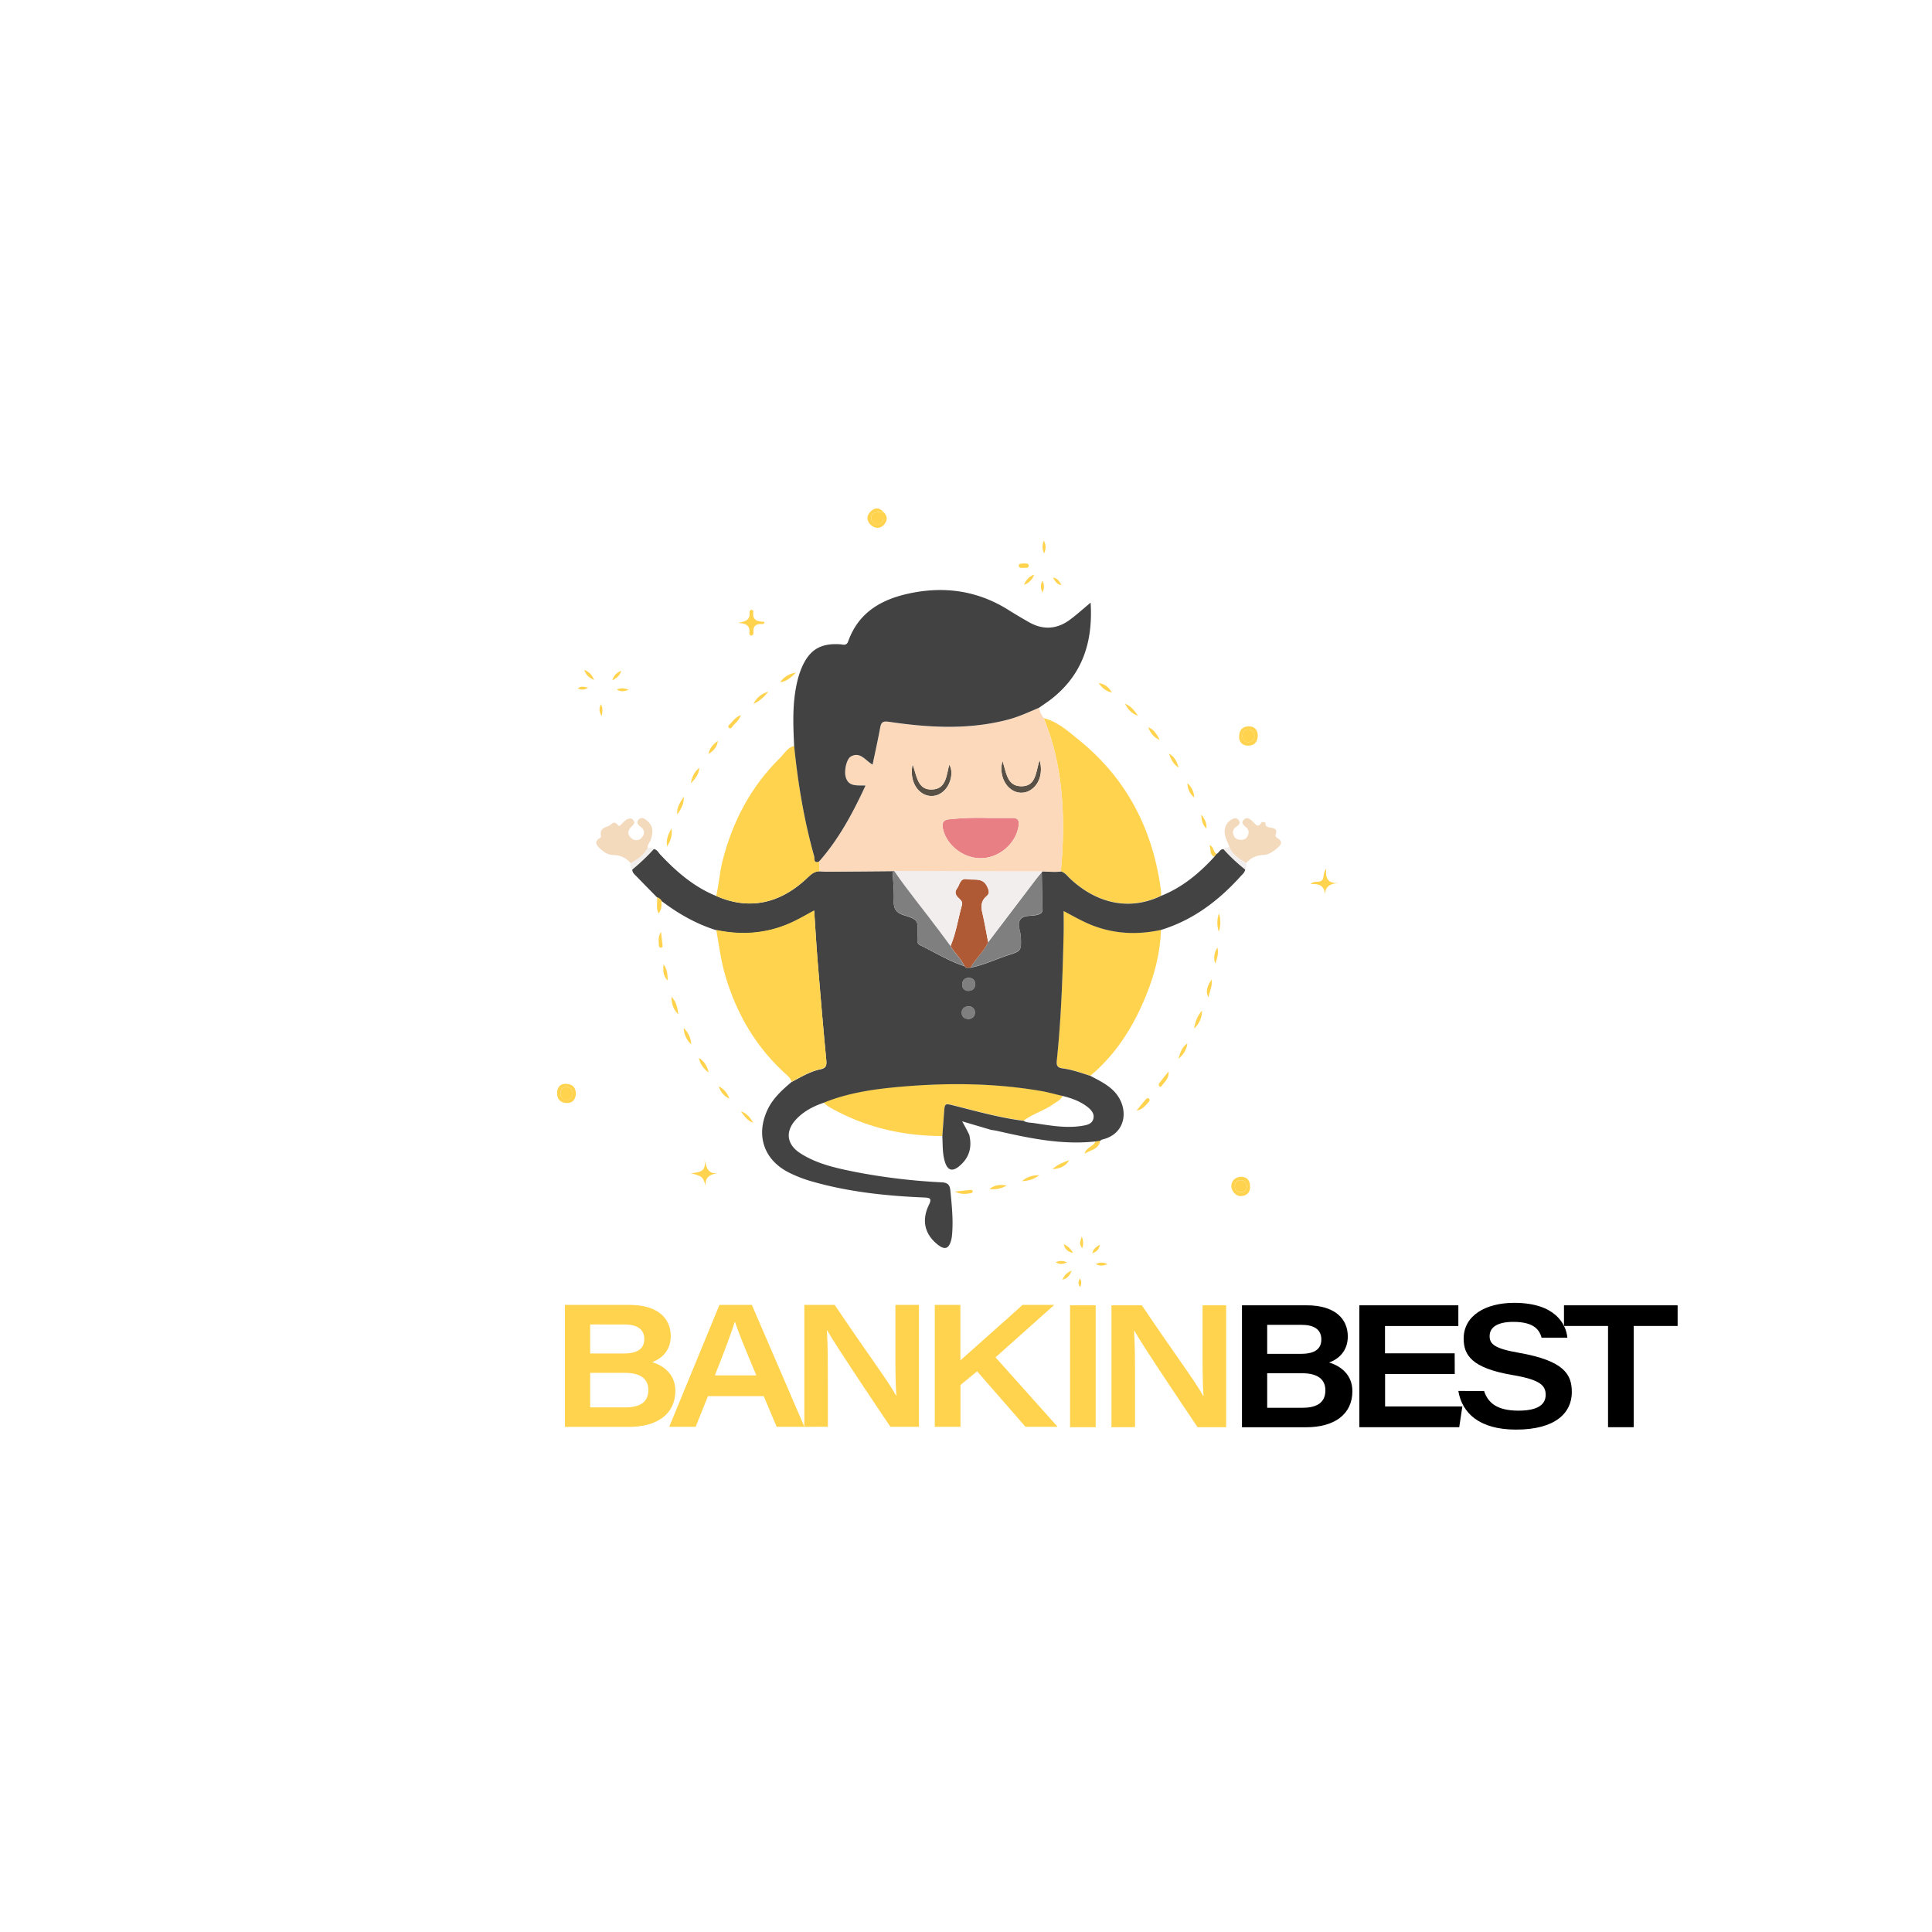 <svg xmlns="http://www.w3.org/2000/svg" viewBox="0 0 1238 1238"><title>fotoperfik</title><g id="f4aa3086-4894-4249-a3db-8fbb19e00c3c" data-name="Layer 2"><g id="f9181885-86c2-4906-9e9e-d0dc9142b7fa" data-name="Layer 1"><rect width="1238" height="1238" style="fill:#fff"/><path d="M849.86,556.56c-.84,6.84,1.56,9.55,7.71,9.34-5.24.26-8.31,2.1-8.6,7.37-.22-6-4-7.09-9.18-6.75,2.19-2.28,4.78-.9,6.7-2C849.05,563.12,847.14,560.12,849.86,556.56Z" style="fill:#ffd34e"/><path d="M849,573.29c0,.46,0,1,0,1.47A14.18,14.18,0,0,1,849,573.29Z" style="fill:#ffd34e"/><path d="M798.57,553.05c-4.27-2.69-8.81-5.08-10.76-10.21-1.16-3.58-3.45-6.77-3-10.89a8.38,8.38,0,0,1,4.35-6.8c1.56-.91,3.19-1.31,4.5.29a2.56,2.56,0,0,1,.68,1.6c0,1-.85,1.81-1.85,2.5-1.81,1.24-2.89,2.74-2.2,5a4.35,4.35,0,0,0,3.75,3.5c2.1.28,4.08,0,5.23-2s1.26-4.15-.73-5.85c-1.1-.94-2.4-2-2.4-3.19a2.44,2.44,0,0,1,.8-1.67c2.22-2.31,4.34-.29,6,1.25s3.13,4.36,5.34.51a1.15,1.15,0,0,1,.89-.37,10.3,10.3,0,0,1,1.79.38c-.94,5.36,8.38,1.1,6.64,7.08-.35,1.23-.35,2.15,1,2.93,3.95,2.36,2,4.58-.39,6.55s-5.14,4-8.36,4.15C805.27,548.05,801.51,549.53,798.57,553.05Z" style="fill:#f4dabc"/><path d="M799.76,475.77c-2.76-.6-3.87-2.26-3.63-4.73.22-2.24,1.46-3.83,3.88-3.59s4,1.66,3.85,4.3S801.81,475.28,799.76,475.77Z" style="fill:#ffd34e"/><path d="M795,763.93c-2.65-.08-3.92-1.65-3.73-4.14a3.53,3.53,0,0,1,3.92-3.54c2.6.12,3.57,1.94,3.78,4C798.74,763,797.29,764,795,763.93Z" style="fill:#ffd34e"/><path d="M796.13,471c-.24,2.47.87,4.13,3.63,4.73,2-.49,4-1.34,4.1-4s-1.45-4.06-3.85-4.3S796.35,468.8,796.13,471ZM794,472.68c-.1-5.43,2.64-7.2,6.24-7.23s5.75,2.24,5.7,6-2,6.35-6,6.37S794.18,475.33,794,472.68Z" style="fill:#ffd34e"/><path d="M791.25,759.79c-.19,2.49,1.08,4.06,3.73,4.14,2.31.08,3.76-.92,4-3.69-.21-2-1.18-3.87-3.78-4A3.53,3.53,0,0,0,791.25,759.79Zm-2.19-.1c.19-3.33,2.9-5.75,6.73-5.62,3.67.31,5.3,2.74,5.22,6.63s-2.49,5.63-6,5.73C791.82,766.51,788.87,762.92,789.06,759.69Z" style="fill:#ffd34e"/><path d="M784,544.06c1.07-1,2.51-.91,3.82-1.22,2,5.13,6.49,7.52,10.76,10.21a6.12,6.12,0,0,1-.69,4A111.74,111.74,0,0,1,784,544.06Z" style="fill:#f1eeed"/><path d="M781.08,585.33A18.53,18.53,0,0,1,781,597,17.94,17.94,0,0,1,781.08,585.33Z" style="fill:#ffd34e"/><path d="M780.15,607.19c.74,3.63-.15,7-1.45,10.23A11.35,11.35,0,0,1,780.15,607.19Z" style="fill:#ffd34e"/><path d="M775.08,541.42c3,1.5,2.32,4.69,4.43,5.7L778,549C775,547.5,776,544.61,775.08,541.42Z" style="fill:#ffd34e"/><path d="M776.34,627.63c.7,4.23-1.16,7.42-2,11.37C772.47,636,773.24,632.22,776.34,627.63Z" style="fill:#ffd34e"/><path d="M769.79,522c2.18,2.64,3.63,5.53,3.28,9C770.51,528.46,769.84,525.32,769.79,522Z" style="fill:#ffd34e"/><path d="M770.27,647.56a15.61,15.61,0,0,1-5.13,11.57C765.88,655.32,766.75,651.57,770.27,647.56Z" style="fill:#ffd34e"/><path d="M760.92,501.87a12.82,12.82,0,0,1,4.3,9.13A11.54,11.54,0,0,1,760.92,501.87Z" style="fill:#ffd34e"/><path d="M760.86,668.62a14.44,14.44,0,0,1-5.71,9.75C756.23,674.65,757.35,670.94,760.86,668.62Z" style="fill:#ffd34e"/><path d="M749,482.9c3.74,1.87,5.11,5.38,6.33,9C751.86,489.89,750.38,486.45,749,482.9Z" style="fill:#ffd34e"/><path d="M748.74,686.62c.57,4.35-2.4,6.48-4.32,9.2a1,1,0,0,1-1.67.14,1.92,1.92,0,0,1,0-1.76C744.71,691.63,746.74,689.14,748.74,686.62Z" style="fill:#ffd34e"/><path d="M743.9,570.43a29,29,0,0,1,.09,3.49c-19.69,9.49-40.78,5.47-58.42-11.12-1.78-1.68-3.23-3.82-5.79-4.53,2.43-26.49,2.13-52.82-4.49-78.8a172.58,172.58,0,0,0-6.47-19.33c9,2.33,15.8,8.56,22.69,14.15C722.1,499.09,738.79,531.65,743.9,570.43Z" style="fill:#ffd34e"/><path d="M735.76,466c3.85,1.48,5.64,4.78,7.37,8.13C739.35,472.64,737.11,469.72,735.76,466Z" style="fill:#ffd34e"/><path d="M735.94,706.3c-2.12,2.21-3.94,4.8-7.63,5.34,1.85-2.28,3.65-4.6,5.56-6.82.6-.7,1.45-1.71,2.47-.72C737,704.78,736.52,705.71,735.94,706.3Z" style="fill:#ffd34e"/><path d="M681.54,583.66c7.09,3.81,13.11,7.25,19.64,9.66,14,5.17,28.28,5.55,42.76,2.45-.41,14.47-4,28.3-9.35,41.61-7.37,18.37-17.44,35.1-32.16,48.69-1.21,1.12-2.52,2.15-3.79,3.22-5.86-1.87-11.69-4-17.8-4.78-3.26-.43-4-1.78-3.72-4.89,2.86-27.18,3.75-54.48,4.4-81.79C681.63,593.4,681.54,589,681.54,583.66Z" style="fill:#ffd34e"/><path d="M720.84,450.9c3.44,1.38,5.82,3.84,8.44,7.87C724.57,457,722.55,454.11,720.84,450.9Z" style="fill:#ffd34e"/><path d="M704,437.68c4,.76,5.91,2.12,8.54,6C709.57,443.41,706.18,441,704,437.68Z" style="fill:#ffd34e"/><path d="M702.21,810a7.69,7.69,0,0,1,7.4.06C706.61,811.33,704.42,811.21,702.21,810Z" style="fill:#ffd34e"/><path d="M702.06,731.3l2.91-.44c-.76,5.81-6.31,5.95-9.93,8.43C695.8,735.19,700.7,734.81,702.06,731.3Z" style="fill:#ffd34e"/><path d="M704.83,797.53c-.54,3.43-2.54,4.64-4.85,5.62C700.37,800.54,702.13,799.14,704.83,797.53Z" style="fill:#ffd34e"/><path d="M693.17,792.36a10.16,10.16,0,0,1,.3,7.51C691.7,797.07,691.7,797.07,693.17,792.36Z" style="fill:#ffd34e"/><path d="M691.89,819.18c1.46,1.85,1.07,3.72.29,5.58C690.58,822.91,691.05,821,691.89,819.18Z" style="fill:#ffd34e"/><path d="M681.63,797.26a12,12,0,0,1,5.89,5.54C683.82,802.08,682.32,800.08,681.63,797.26Z" style="fill:#ffd34e"/><path d="M686.66,814.31c-1.26,3.36-3.09,5-5.82,5.71A9.29,9.29,0,0,1,686.66,814.31Z" style="fill:#ffd34e"/><path d="M685.13,743.39c-1.74,3.48-5.71,5.61-10.72,5.75C677.66,746.13,681.23,744.83,685.13,743.39Z" style="fill:#ffd34e"/><path d="M683.8,808.89c-2.9,1.34-4.76,1.47-7.31-.06C679,807.7,680.88,807.74,683.8,808.89Z" style="fill:#ffd34e"/><path d="M674.71,370.05c2.93.43,4.24,2.61,5.49,4.88C677.23,374.64,676,372.3,674.71,370.05Z" style="fill:#ffd34e"/><path d="M668.79,346.3c1.67,3,1.49,5.23.31,8.35C667.61,351.64,667.85,349.44,668.79,346.3Z" style="fill:#ffd34e"/><path d="M667.38,699c4.57.79,9.06,2.08,13.59,3.13-1.25,2.72-3.86,3.89-6.14,5.47-5.94,4.12-13.05,6.12-18.85,10.47-15.15-1.9-29.82-6-44.57-9.74-6-1.53-6-1.6-6.49,4.75q-.54,7.43-1.09,14.86c-25.65,0-49.83-5.71-72.22-18.42a33.93,33.93,0,0,1-3.92-3c15.58-6.37,32.07-8.75,48.63-10.22C606.74,693.63,637.16,693.82,667.38,699Z" style="fill:#ffd34e"/><path d="M668,372.25a7.64,7.64,0,0,1-.07,7.4C666.66,376.64,666.77,374.45,668,372.25Z" style="fill:#ffd34e"/><path d="M665.93,753c-3.11,2.67-6.91,3.66-11,3.87C658,754,661.82,753.1,665.93,753Z" style="fill:#ffd34e"/><path d="M662.69,368.2a10.57,10.57,0,0,1-6.47,6.55A10.66,10.66,0,0,1,662.69,368.2Z" style="fill:#ffd34e"/><path d="M656.19,363.84c-1.24,0-3.17.44-3.36-1.2-.23-2,1.92-1.1,2.71-1.63,1.51.25,3.45-.35,3.63,1.3C659.37,364.21,657.38,363.81,656.19,363.84Z" style="fill:#ffd34e"/><path d="M629.31,549.9c-11.48.5-22.77-8.07-25.09-18.93-.87-4,.42-5.73,4.69-6.06a189.3,189.3,0,0,1,23.93-.78h16c3.27,0,4.35,1.6,3.92,4.79C651.24,540.08,640.92,549.39,629.31,549.9Z" style="fill:#e87f85"/><path d="M653.79,503.8c10.48.53,9.78-9.52,12.41-16.67,2.18,7.73-.08,15.15-5.34,18.76a10.89,10.89,0,0,1-13-.14c-5-3.52-7.54-11.21-5.42-18.07C644.81,494.88,645.28,503.36,653.79,503.8Z" style="fill:#595046"/><path d="M634,761.94c3-2.38,6.25-3.18,11.1-2.23A18.31,18.31,0,0,1,634,761.94Z" style="fill:#ffd34e"/><path d="M621.83,620c3.36-5.72,8.51-10.18,11.37-16.24q15.42-20.31,30.86-40.64c1.09-1.43,2.31-2.77,3.47-4.15.15,7.79.26,15.59.48,23.38.07,2.61-1.39,3.23-3.59,3.81-3.64,1-8.5-.07-10.69,3s.26,7.37.39,11.16c.28,8.65.52,8.83-7.76,11.53S630.35,618.32,621.83,620Z" style="fill:#807f7f"/><path d="M622.61,764.48c-3.18.59-6.39,1.22-10.74-.94,4.21-.46,7.09-.79,10-1.07.65-.06,1.39.1,1.43.92C623.3,763.76,622.9,764.43,622.61,764.48Z" style="fill:#ffd34e"/><path d="M620.49,635a3.65,3.65,0,0,1-3.91-3.72,4,4,0,0,1,4.18-4.59c2.5-.07,4,1.45,4.22,3.93C624.74,633.41,623.28,635,620.49,635Z" style="fill:#807f7f"/><path d="M621,653c-2.85-.09-4.61-1.26-4.75-3.78-.16-2.78,1.54-4.32,4.29-4.32a3.8,3.8,0,0,1,4.16,4C624.78,651.48,623.06,652.68,621,653Z" style="fill:#807f7f"/><path d="M616.42,579.91c.68-2.41-1.4-3.64-2.68-5-1.83-1.95-1.85-3.75-.36-5.73,1.74-2.32,1.75-6.59,6.31-5.79s10.09-1.32,12.93,4.88c1.15,2.5,1.68,4.24-.5,6.05-3.59,3-3.59,6.67-2.61,10.86,1.43,6.15,2.48,12.39,3.69,18.59-2.86,6.06-8,10.52-11.37,16.24L619,620l-1-1c-2.15-4.83-6.39-8.22-8.89-12.82C612.7,597.76,613.93,588.66,616.42,579.91Z" style="fill:#b05a35"/><path d="M609.09,606.19c-2.47-3.32-5-6.63-7.42-10-9.46-12.78-19.72-25-28.68-38.13l94.85.17a1.42,1.42,0,0,1-.31.71c-1.16,1.38-2.38,2.72-3.47,4.15q-15.45,20.31-30.86,40.64c-1.21-6.2-2.26-12.44-3.69-18.59-1-4.19-1-7.86,2.61-10.86,2.18-1.81,1.65-3.55.5-6.05-2.84-6.2-8.35-4.07-12.93-4.88s-4.57,3.47-6.31,5.79c-1.49,2-1.47,3.78.36,5.73,1.28,1.36,3.36,2.59,2.68,5C613.93,588.66,612.7,597.76,609.09,606.19Z" style="fill:#f1eeed"/><path d="M616.58,631.23a3.65,3.65,0,0,0,3.91,3.72c2.79,0,4.25-1.54,4.49-4.38-.26-2.48-1.72-4-4.22-3.93A4,4,0,0,0,616.58,631.23Zm-.32,18c.14,2.52,1.9,3.69,4.75,3.78,2-.36,3.77-1.56,3.7-4.13a3.8,3.8,0,0,0-4.16-4C617.8,644.94,616.1,646.48,616.26,649.26ZM458.93,574.13c20.81,9.22,40.9,5.22,58.63-11.82,2.23-2.14,4.39-4,7.61-4,1.81.07,3.63.22,5.44.21q20.67-.13,41.34-.32c.31,6.32,1.06,12.66.8,19-.21,5.18,1.43,7.66,6.5,9.27,9.18,2.91,9,3.28,8.77,12.88,0,2.23-1.08,5,1.61,6.33,9.42,4.56,18.34,10.17,28.37,13.43l0,0,1,1,2.87,0c8.52-1.69,16.34-5.46,24.53-8.13s8-2.88,7.76-11.53c-.13-3.79-2.55-8.1-.39-11.16s7-2.07,10.69-3c2.2-.58,3.66-1.2,3.59-3.81-.22-7.79-.33-15.59-.48-23.38a1.42,1.42,0,0,0,.31-.71c4,.05,8,.68,11.94,0,2.56.71,4,2.85,5.79,4.53,17.64,16.59,38.73,20.61,58.42,11.12,13.5-5.35,24.32-14.37,34-24.9l1.49-1.9c1.67-.76,2.15-3.26,4.48-3.06a111.74,111.74,0,0,0,13.89,13c-.29,2-1.81,3.1-3,4.44-14.14,15.62-30.46,28-50.92,34.26-14.48,3.1-28.72,2.72-42.76-2.45-6.53-2.41-12.55-5.85-19.64-9.66,0,5.31.09,9.74,0,14.17-.65,27.31-1.54,54.61-4.4,81.79-.32,3.11.46,4.46,3.72,4.89,6.11.8,11.94,2.91,17.8,4.78,4.81,2.55,9.72,4.88,13.86,8.6,11.27,10.11,10.23,28.4-6.29,32.21a4.51,4.51,0,0,0-1.24.76l-2.91.44c-21.52,2.39-42.32-2-63.08-6.73-1.29-.3-2.61-.45-3.91-.66l-18.6-5.5c1.3,2.37,1.93,3.5,2.54,4.65.69,1.3,1.37,2.61,2,3.91,2,8.16,0,15-6.61,20.37-4.24,3.41-7.17,2.53-8.87-2.67-1.78-5.43-1.42-11.1-1.75-16.69q.54-7.44,1.09-14.86c.46-6.35.44-6.28,6.49-4.75,14.75,3.71,29.42,7.84,44.57,9.74,1.9,1.26,4.18,1.09,6.27,1.4,10.53,1.54,21,3.6,31.76,1.7,2.84-.5,5.81-1.23,6.61-4.47s-1.39-5.7-3.8-7.57c-4.68-3.64-10.17-5.56-15.85-7-4.53-1-9-2.34-13.59-3.13-30.22-5.22-60.64-5.41-91.06-2.7-16.56,1.47-33.05,3.85-48.63,10.22-6.54,2.24-12.56,5.36-17.38,10.42-7.26,7.63-6.41,16.13,2.46,21.86,10.85,7,23.3,9.61,35.7,12.1a392,392,0,0,0,55,6.57c3.8.21,5.16,1.65,5.51,5.27.89,9.12,1.87,18.22,1.16,27.39a24.7,24.7,0,0,1-.54,4c-1.52,6.1-4.23,7-9.13,2.93-7.94-6.52-10-15.29-5.26-25.09,2-4.1.81-4.63-3-4.78-24.16-1-48.11-3.51-71.46-10.15a83.74,83.74,0,0,1-15.35-5.9c-15.85-8.07-21.16-23.63-13.73-39.87,3.44-7.51,9.34-12.82,15.43-18,6-3.17,11.91-6.79,18.65-8.21,3.68-.77,4-2.42,3.72-5.89-2-21-3.8-42.1-5.52-63.16-.88-10.71-1.48-21.43-2.23-32.61-4.81,2.58-9.07,5.1-13.53,7.22-15.76,7.47-32.22,8.87-49.19,5.3-12.85-4-24.34-10.58-35-18.64a5.38,5.38,0,0,0-2.93-2.35c-4.37-4.47-8.78-8.9-13.11-13.41-1.22-1.27-2.83-2.39-2.8-4.48a133.21,133.21,0,0,0,10.5-9.65c1.12-1.14,2.21-2.29,3.29-3.45,2.1.25,2.86,2.11,4.06,3.41C433.3,558.47,444.61,568.32,458.93,574.13Z" style="fill:#424342"/><path d="M591.8,508.77c-5.74-3-8.87-10.67-7-19,2.72,7.56,3.16,16.58,12.64,16.1,9.06-.46,8.93-9.27,10.84-15.88,2.67,4.15,1.26,11.79-2.84,16.15C601.7,510.17,596.43,511.17,591.8,508.77Z" style="fill:#595046"/><path d="M572.75,577.14c.26-6.3-.49-12.64-.8-19l1-.08c9,13.16,19.22,25.35,28.68,38.13,2.46,3.33,5,6.64,7.42,10,2.5,4.6,6.74,8,8.89,12.82l0,0c-10-3.26-19-8.87-28.37-13.43-2.69-1.3-1.66-4.1-1.61-6.33.25-9.6.41-10-8.77-12.88C574.18,584.8,572.54,582.32,572.75,577.14Z" style="fill:#807f7f"/><path d="M566,328l0,0h0Z" style="fill:#ffd34e"/><path d="M565.94,332.47c-.13,2.13-1.27,3.41-3.47,3.41s-3.87-1.1-4.2-3.41a3.48,3.48,0,0,1,2.8-4.11A25.75,25.75,0,0,1,566,328C566,329.5,566,331,565.94,332.47Z" style="fill:#ffd34e"/><path d="M557.79,336.14c-2.46-2.42-2.58-5.47-.26-8,2.54-2.75,5.58-3.41,8.46-.18v0a25.75,25.75,0,0,0-4.92.35,3.48,3.48,0,0,0-2.8,4.11c.33,2.31,1.94,3.41,4.2,3.41s3.34-1.28,3.47-3.41c.1-1.48,0-3,0-4.46h0c3.26,2.79,2.65,6.1.18,8.6S560.32,338.64,557.79,336.14Z" style="fill:#ffd34e"/><path d="M647.85,505.75a10.89,10.89,0,0,0,13,.14c5.26-3.61,7.52-11,5.34-18.76-2.63,7.15-1.93,17.2-12.41,16.67-8.51-.44-9-8.92-11.36-16.12C640.31,494.54,642.9,502.23,647.85,505.75ZM604.22,531c2.32,10.86,13.61,19.43,25.09,18.93s21.93-9.82,23.43-21c.43-3.19-.65-4.79-3.92-4.79h-16a189.3,189.3,0,0,0-23.93.78C604.64,525.24,603.35,526.93,604.22,531Zm-6.77-25.06c-9.48.48-9.92-8.54-12.64-16.1-1.88,8.29,1.25,16,7,19,4.63,2.4,9.9,1.4,13.65-2.59,4.1-4.36,5.51-12,2.84-16.15C606.38,496.64,606.51,505.45,597.45,505.91Zm-52.08-21.22c6-3.12,9.14,2.67,13.78,5.29,1.67-8.06,3.43-15.82,4.85-23.65.63-3.44,1.69-4.37,5.51-3.81,25.49,3.77,51,5.28,76.33-1.36,7-1.82,13.42-4.86,20-7.63a15.3,15.3,0,0,0,3,6.61,172.58,172.58,0,0,1,6.47,19.33c6.62,26,6.92,52.31,4.49,78.8-4,.68-8,.05-11.94,0L573,558.1l-1,.08q-20.67.17-41.34.32c-1.81,0-3.63-.14-5.44-.21-.09-2.09-.19-4.18-.28-6.27,12.64-14.36,21.53-31,29.74-48.62-5.31-.31-10.75.94-12.64-5.28C540.72,493.94,542.47,486.18,545.37,484.69Z" style="fill:#fbd9ba"/><path d="M521.73,548.75c.37,1.32-.55,4.82,3.16,3.27.09,2.09.19,4.18.28,6.27-3.22.05-5.38,1.88-7.61,4-17.73,17-37.82,21-58.63,11.82,1.76-7.41,2.17-15,4.06-22.47,6.46-25.34,18.18-47.65,36.92-66.08,2.8-2.75,4.67-6.6,9-7.56C511.29,501.94,515.22,525.58,521.73,548.75Z" style="fill:#ffd34e"/><path d="M524.89,552c-3.71,1.55-2.79-1.95-3.16-3.27-6.51-23.17-10.44-46.81-12.85-70.73-.68-14-1.26-28,2.11-41.75a53.37,53.37,0,0,1,2.79-8.52c4.94-11.41,12-15.61,24.33-14.9,2,.11,4.27,1.28,5.39-1.85,6.94-19.37,22.44-27.52,41.27-31.15,21.86-4.21,42.4-.92,61.39,11,4.37,2.74,8.82,5.38,13.31,7.92,9.08,5.13,17.92,4.46,26.21-1.7,4.34-3.23,8.36-6.88,13.18-10.89,1.53,24.7-4.91,45.35-24.13,60.95-2.83,2.3-5.92,4.28-8.9,6.4-6.57,2.77-13,5.81-20,7.63-25.35,6.64-50.84,5.13-76.33,1.36-3.82-.56-4.88.37-5.51,3.81-1.42,7.83-3.18,15.59-4.85,23.65-4.64-2.62-7.73-8.41-13.78-5.29-2.9,1.49-4.65,9.25-3.38,13.43,1.89,6.22,7.33,5,12.64,5.28C546.42,521.06,537.53,537.66,524.89,552Z" style="fill:#424242"/><path d="M510,431.05c-3.58,3.51-6.31,5.73-10.09,6.08A14.53,14.53,0,0,1,510,431.05Z" style="fill:#ffd34e"/><path d="M492.29,443.15a24.66,24.66,0,0,1-9.46,7.9C484.59,447.45,487.21,444.9,492.29,443.15Z" style="fill:#ffd34e"/><path d="M472.77,399.19c4.27-1,8.21-1.37,7.47-6.91a1.86,1.86,0,0,1,1-1.47c1.08-.31,1.57.73,1.47,1.47-.72,5.54,3.2,6,7,6.15.15,1.3-.62,1.51-1.21,1.47-3.84-.26-6.09,1.05-5.7,5.33.07.79-.13,1.79-1.11,2s-1.56-.75-1.48-1.5C480.81,400.35,477.43,399.39,472.77,399.19Z" style="fill:#ffd34e"/><path d="M474.73,712.14c3.79,1.14,6,4.11,8,7.3C479,718.32,476.92,715.16,474.73,712.14Z" style="fill:#ffd34e"/><path d="M459,595.9c17,3.57,33.43,2.17,49.19-5.3,4.46-2.12,8.72-4.64,13.53-7.22.75,11.18,1.35,21.9,2.23,32.61,1.72,21.06,3.48,42.12,5.52,63.16.33,3.47,0,5.12-3.72,5.89-6.74,1.42-12.62,5-18.65,8.21-.29-2-1.57-3.22-3-4.46-19.25-17.19-31.85-38.49-39.19-63.09C462,615.94,460.74,605.88,459,595.9Z" style="fill:#ffd34e"/><path d="M474.72,458.21c-1.27,3.83-4.16,5.47-5.86,8a1.22,1.22,0,0,1-1.78.19,1.12,1.12,0,0,1,.07-1.75C469.3,462.47,471,459.75,474.72,458.21Z" style="fill:#ffd34e"/><path d="M460.58,696.09a13.85,13.85,0,0,1,6.8,7.91A12.45,12.45,0,0,1,460.58,696.09Z" style="fill:#ffd34e"/><path d="M451.27,743c1.52,4.61,2,9.64,8.75,8.69-5.09.87-8.54,2.56-7.76,8.43-1.95-6.21-1.95-6.21-9.52-8.34C447.85,751.28,453.13,750.88,451.27,743Z" style="fill:#ffd34e"/><path d="M460,474.67c-.44,4-2.82,6.55-6,8.48C454.65,479.31,457.11,476.85,460,474.67Z" style="fill:#ffd34e"/><path d="M447.86,677.88a13.61,13.61,0,0,1,6.17,9.34C450.71,684.85,448.33,681.25,447.86,677.88Z" style="fill:#ffd34e"/><path d="M448.07,492c-.14,4.14-2.68,7.05-5.3,9.94A14.87,14.87,0,0,1,448.07,492Z" style="fill:#ffd34e"/><path d="M438.1,658.79a15,15,0,0,1,4.8,10.38A14.81,14.81,0,0,1,438.1,658.79Z" style="fill:#ffd34e"/><path d="M438.22,510.48c.07,5.33-2.22,8.36-4.23,11.49C433.54,517.86,435.31,514.65,438.22,510.48Z" style="fill:#ffd34e"/><path d="M430.26,638.68c2.91,2.85,3.78,6.47,4.43,11.4C431,646.37,430.3,642.66,430.26,638.68Z" style="fill:#ffd34e"/><path d="M430.3,530.8c.69,5.14-.94,8.41-2.81,11.61C426.73,538.52,427.84,535.14,430.3,530.8Z" style="fill:#ffd34e"/><path d="M425.17,617.87c2.39,3.16,2.65,6.78,2.67,10.47C424.82,625.4,424.82,621.66,425.17,617.87Z" style="fill:#ffd34e"/><path d="M422.2,605.7c-.16-2.85-.65-5.73,1.39-8.51.31,2.71.64,5.42.92,8.13.08.8.2,1.78-.88,1.95S422.24,606.46,422.2,605.7Z" style="fill:#ffd34e"/><path d="M423.94,577.26c-.05,5-.05,5-1.84,8.09-2-3.49-.64-7.08-1.09-10.44A5.38,5.38,0,0,1,423.94,577.26Z" style="fill:#ffd34e"/><path d="M418.88,543.92h0c-1.08,1.16-2.17,2.31-3.29,3.45Q417.27,545.66,418.88,543.92Z" style="fill:#f1eeed"/><path d="M417.1,537.88c-.61,1.86-2.35,3.31-2.07,5.5-2.31,4.71-6.61,7.23-10.84,9.84a14.17,14.17,0,0,0-11.18-5.3c-3.42-.1-6.32-2-8.74-4.37-2.07-2-3.71-4.2-.11-6.39.41-.25,1.07-.73,1-1-.8-3.88.35-5.36,4.5-6.76,2.35-.79,3.45-4.18,6.29-.69,1,1.19,1.69,0,2.37-.67a19.49,19.49,0,0,1,2.51-2.39c1.56-1,3.35-2,4.93-.16a2.3,2.3,0,0,1,.7,1.53c0,1-.92,1.84-1.77,2.65-2.73,2.57-2.8,5.34.12,7.62a4.52,4.52,0,0,0,6.36-.5c1.89-2.07,2.18-4.45-.2-6.58-1.1-1-2.56-2-2.56-3.28a2.66,2.66,0,0,1,1.05-1.91c2.13-2,4.13,0,5.67,1.35C418.78,529.62,418.49,533.68,417.1,537.88Z" style="fill:#f4dabc"/><path d="M404.19,553.22c4.23-2.61,8.53-5.13,10.84-9.84,1.29.17,2.68-.49,3.85.54q-1.62,1.74-3.28,3.45A133.21,133.21,0,0,1,405.1,557C404.11,555.92,403.41,554.74,404.19,553.22Z" style="fill:#f1eeed"/><path d="M402.87,442c-3.27,1.26-5.43,1.22-7.63-.12C397.35,440.92,399.51,440.63,402.87,442Z" style="fill:#ffd34e"/><path d="M398.1,429.93c-.87,2.63-2.53,4.45-5.71,6A8.37,8.37,0,0,1,398.1,429.93Z" style="fill:#ffd34e"/><path d="M385,451.23c1.4,2.11,1.08,4.31.66,7.58C383.32,455.67,384.21,453.45,385,451.23Z" style="fill:#ffd34e"/><path d="M374.3,429.18c3.3,1.45,5.11,3.11,6.37,6.55C377.4,434.26,375.58,432.6,374.3,429.18Z" style="fill:#ffd34e"/><path d="M370.17,441.19c1.9-1.58,3.79-1.2,6.77-.6C374,442.55,372.08,441.84,370.17,441.19Z" style="fill:#ffd34e"/><path d="M362.94,696.58c2.51,0,3.88,1.56,4,4.18-.32,2.39-1.51,4.12-4.12,4s-3.75-1.93-3.67-4.42A3.58,3.58,0,0,1,362.94,696.58Z" style="fill:#ffd34e"/><path d="M363.4,706.8c-3.72,0-6.28-1.93-6.4-6.06-.1-3.8,1.89-6.3,5.53-6.25,3.46.06,6.44,1.73,6.47,6.36C368.82,704.13,367.19,706.78,363.4,706.8Zm-4.29-6.5c-.08,2.49,1.11,4.26,3.67,4.42s3.8-1.57,4.12-4c-.08-2.62-1.45-4.18-4-4.18A3.58,3.58,0,0,0,359.11,700.3Z" style="fill:#ffd34e"/><path d="M362,836.17h41.42c18.07,0,26.39,8.57,26.39,20,0,9.28-5.95,14.57-12,16.66,7.4,2.2,14.95,7.77,14.95,18.36,0,15-11.77,23.13-29.63,23.13H362Zm37.85,31.11c9.37,0,13-3.57,13-9.22,0-6.88-5.36-9.37-12.72-9.37H378.17v18.59Zm-21.68,34.56h22.52c7.91,0,14.77-2.36,14.77-11.18,0-7.24-5.25-10.94-14.87-10.94H378.17Z" style="fill:#ffd34e"/><path d="M453.64,894.64l-7.87,19.64H428.84L461,836.17h20.78l33.67,78.11H497.68l-8.31-19.64Zm31-13.33c-8-19.08-11.85-28.55-13.69-34.3h-.11c-1.71,5.6-6.24,18-12.75,34.3Z" style="fill:#ffd34e"/><path d="M515.4,914.28V836.17h19.47c20.53,30.58,34.55,49.18,39.3,58.06h.22c-.74-8.83-.63-22.71-.63-35.51V836.17h15.1v78.11H570.57c-8.73-12.91-35.53-52.79-40.49-61.77h-.22c.63,9.77.63,20.86.63,34.72v27Z" style="fill:#ffd34e"/><path d="M599,836.17h16.4v35.55c11.49-10.33,25-22.1,39.83-35.55h20.33l-37.65,33.58,39.81,44.53H657.12l-31-35.57-10.66,8.76v26.81H599Z" style="fill:#ffd34e"/><path d="M702.09,836.42v78.11H685.68V836.42Z" style="fill:#ffd34e"/><path d="M712.22,914.53V836.42h19.47C752.22,867,766.25,885.6,771,894.48h.23c-.75-8.83-.64-22.71-.64-35.51V836.42h15.1v78.11H767.4c-8.73-12.91-35.54-52.8-40.49-61.78h-.22c.63,9.78.63,20.87.63,34.73v27Z" style="fill:#ffd34e"/><path d="M795.84,836.42h41.42c18.07,0,26.39,8.57,26.39,20,0,9.28-5.95,14.56-12,16.65,7.39,2.21,14.94,7.78,14.94,18.37,0,15-11.76,23.13-29.62,23.13H795.84Zm37.85,31.1c9.37,0,13-3.57,13-9.21,0-6.89-5.36-9.37-12.72-9.37H812v18.58ZM812,902.09h22.52c7.91,0,14.77-2.36,14.77-11.18,0-7.24-5.25-10.95-14.87-10.95H812Z"/><path d="M932.19,880.47H887.55v20.76h49.51l-2,13.3h-64V836.42h63.43v13.29h-47v17.47h44.64Z"/><path d="M951,891.34c2.43,7.52,8.25,12.59,22,12.59,13.17,0,17.45-4.43,17.45-10.18,0-6.13-3.83-9.71-21.47-12.69-25.94-4.42-31.09-12.77-31.09-23.29,0-15,14.38-22.93,32.38-22.93,26.35,0,33.21,13.62,34.09,22.32H987.83c-1.26-4.34-4.09-10.12-18.12-10.12-9.74,0-15.18,3.19-15.18,9.13,0,5.12,3.21,8,18.86,10.7,29.2,5.15,33.81,14,33.81,25.2,0,13.19-10.39,24-35.72,24-23.6,0-34.61-10.6-37-24.77Z"/><path d="M1030.41,849.67h-28.23V836.42H1075v13.25h-28.15v64.86h-16.44Z"/></g></g></svg>